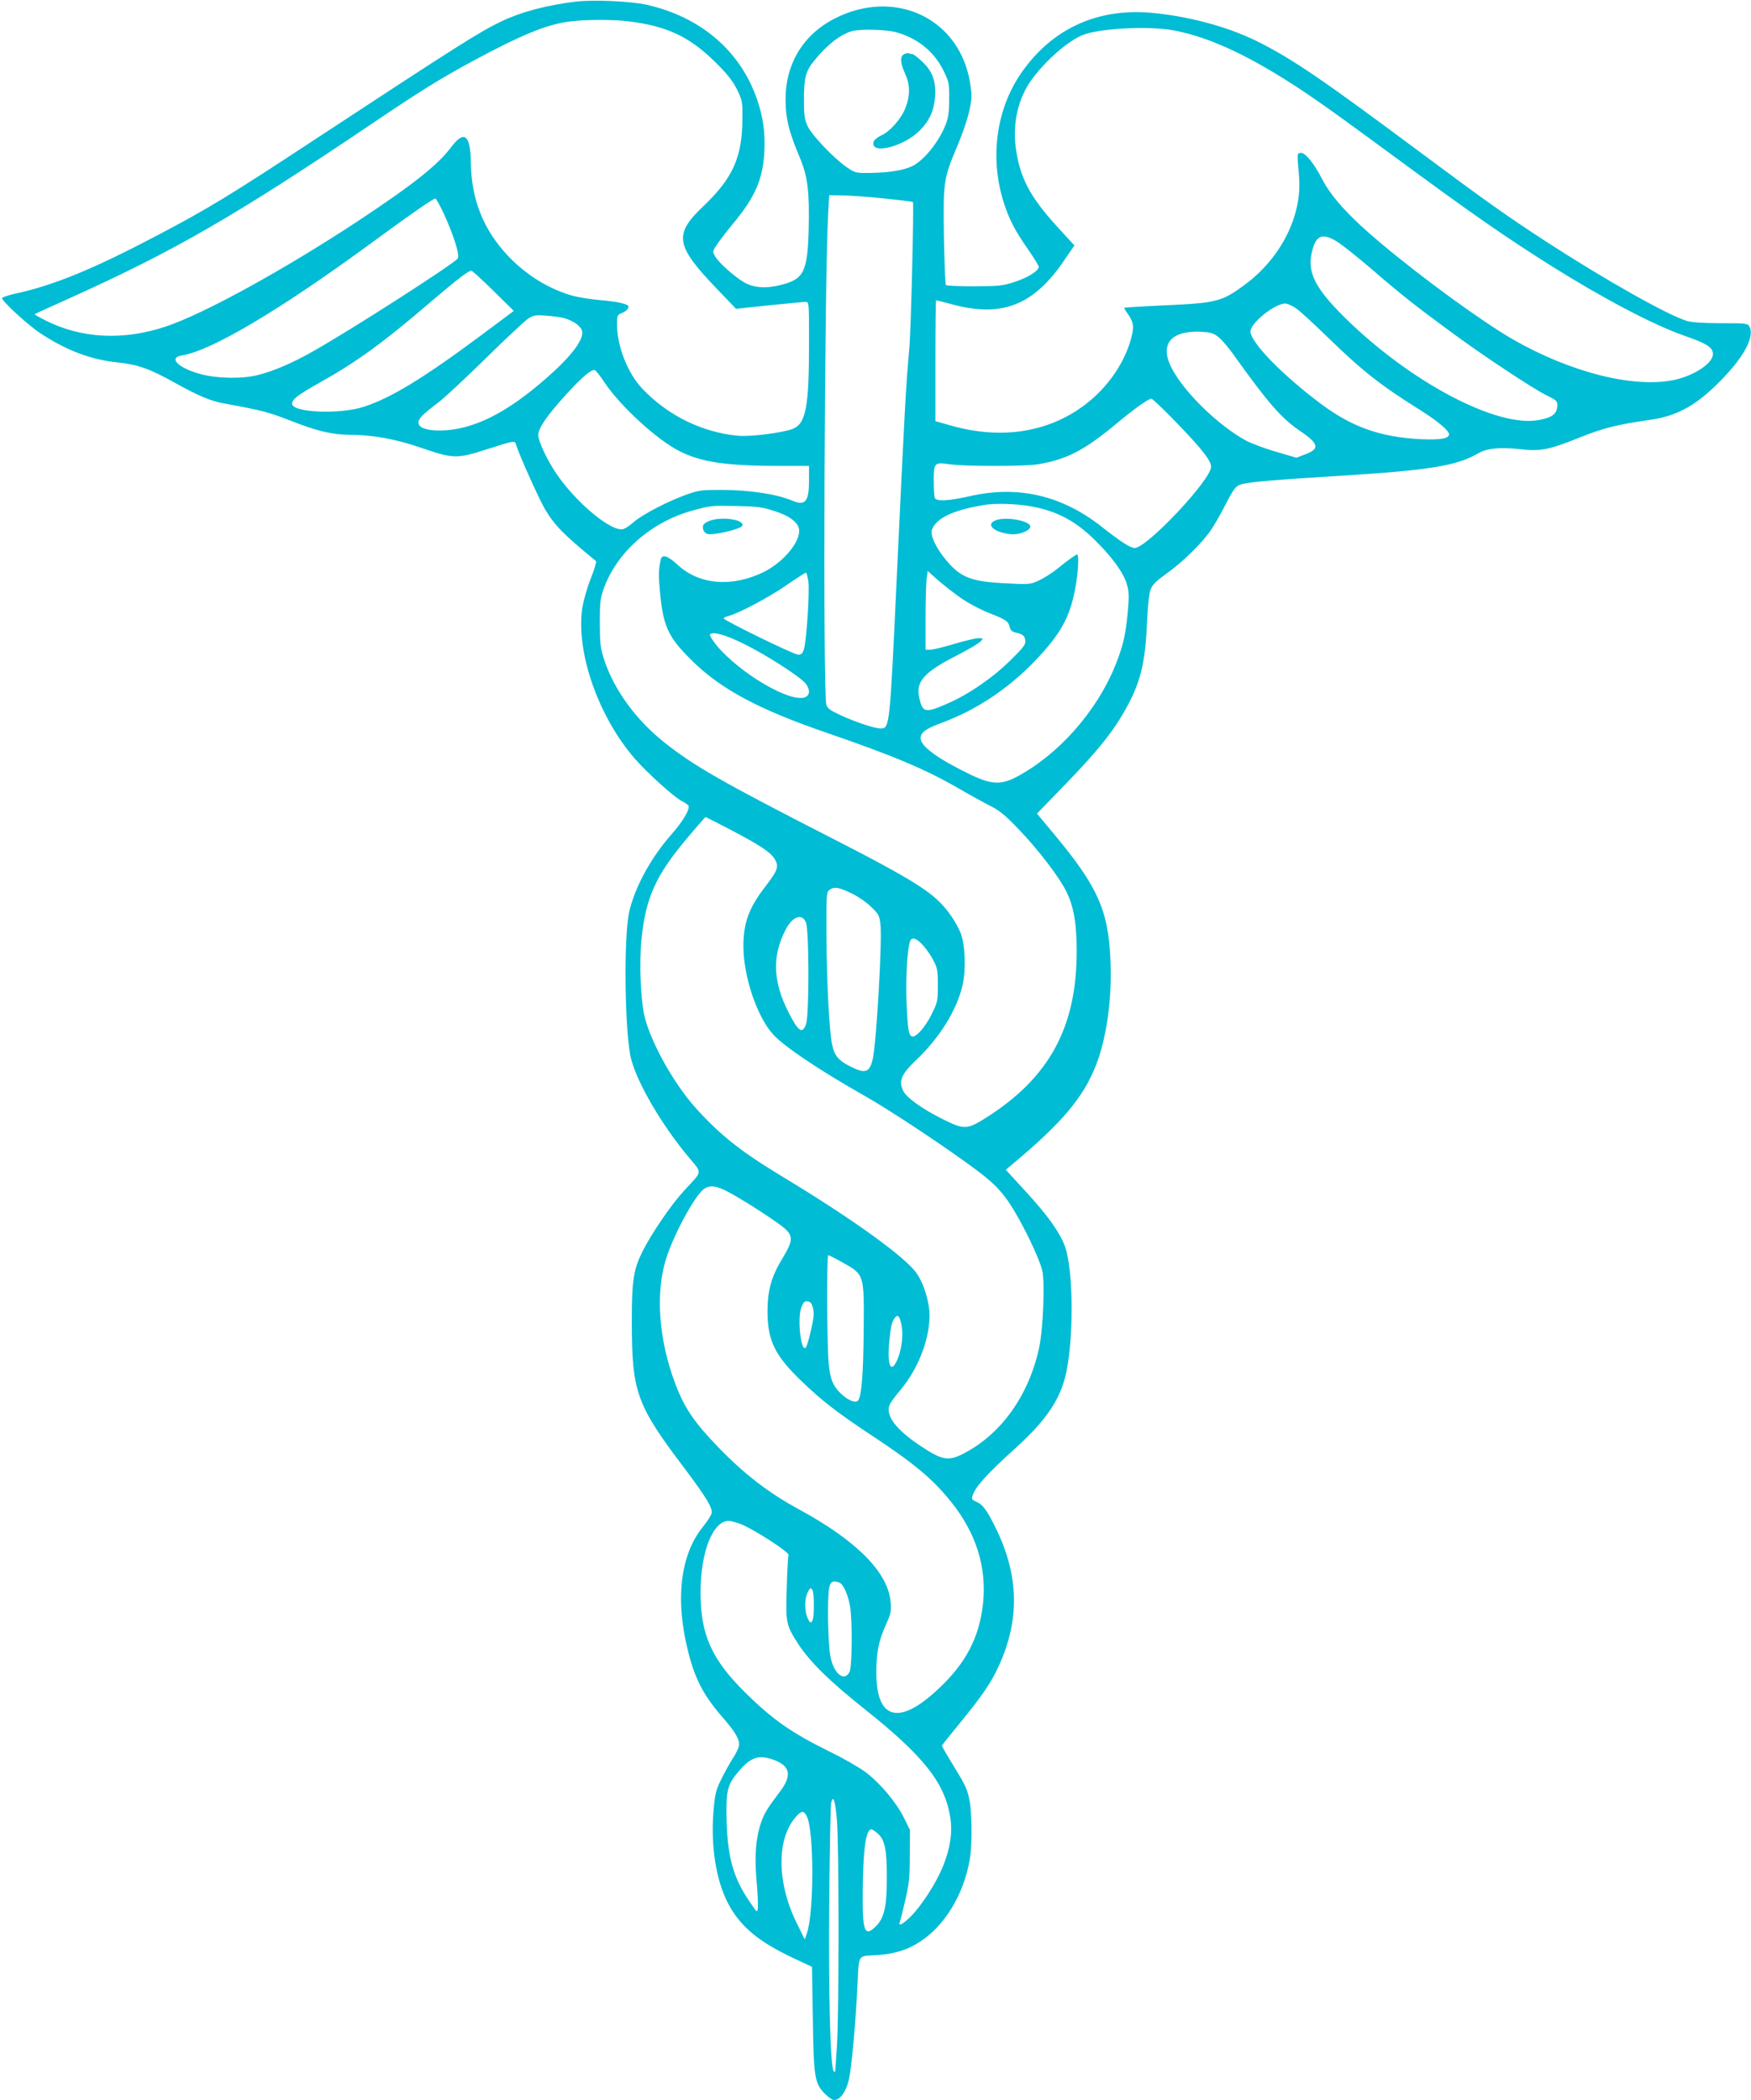 <?xml version="1.0" standalone="no"?>
<!DOCTYPE svg PUBLIC "-//W3C//DTD SVG 20010904//EN"
 "http://www.w3.org/TR/2001/REC-SVG-20010904/DTD/svg10.dtd">
<svg version="1.0" xmlns="http://www.w3.org/2000/svg"
 width="1067pt" height="1280pt" viewBox="0 0 1067 1280"
 preserveAspectRatio="xMidYMid meet">
<g transform="translate(0,1280) scale(0.1,-0.1)"
fill="#00bcd4" stroke="none">
<path d="M3507 12790 c-178 -22 -332 -63 -451 -120 -132 -63 -265 -147 -1134
-718 -521 -343 -659 -427 -968 -589 -384 -202 -622 -300 -853 -351 -47 -10
-86 -23 -88 -29 -5 -15 155 -163 234 -215 158 -104 308 -161 471 -177 122 -13
196 -39 351 -126 139 -77 216 -110 296 -124 230 -42 270 -52 405 -105 160 -63
255 -86 363 -86 141 -1 281 -26 441 -82 187 -64 212 -65 391 -7 176 56 172 55
180 27 19 -61 140 -330 175 -390 61 -102 111 -153 312 -318 4 -3 -10 -51 -32
-106 -22 -55 -44 -134 -51 -175 -42 -270 96 -667 321 -925 71 -82 237 -232
282 -255 20 -10 39 -23 43 -29 12 -19 -33 -96 -101 -173 -127 -143 -227 -327
-260 -476 -35 -156 -27 -748 12 -896 38 -147 184 -397 343 -589 94 -114 96
-86 -22 -215 -78 -85 -198 -261 -252 -369 -54 -109 -65 -175 -65 -417 0 -442
25 -514 326 -911 129 -172 168 -237 160 -268 -3 -13 -26 -49 -51 -80 -141
-172 -173 -451 -89 -773 42 -164 96 -264 214 -398 71 -82 99 -130 93 -165 -2
-14 -19 -50 -39 -80 -19 -30 -51 -87 -70 -127 -32 -64 -37 -87 -46 -190 -18
-214 15 -424 89 -565 73 -139 185 -233 396 -332 l115 -54 5 -314 c5 -359 11
-396 73 -459 21 -21 46 -39 57 -39 36 0 74 52 90 126 16 70 41 340 52 574 10
193 -1 176 113 183 113 7 193 32 271 84 150 99 263 286 300 497 17 91 14 311
-5 381 -15 62 -25 81 -113 224 -28 46 -51 87 -51 91 0 3 50 66 111 140 132
161 188 243 234 343 131 285 125 557 -20 849 -53 107 -77 138 -116 155 -25 10
-29 17 -23 35 17 56 82 128 269 298 171 156 255 275 294 420 55 204 55 659 -1
807 -31 83 -105 187 -238 331 l-121 132 33 28 c310 258 441 413 519 616 63
164 96 402 86 631 -13 308 -77 451 -348 776 l-100 120 155 160 c208 214 303
331 381 469 93 164 123 282 134 525 6 122 13 192 24 216 10 26 38 52 95 93 96
67 218 187 271 265 21 31 59 97 84 146 58 113 67 124 108 135 49 13 220 27
594 50 549 34 712 61 843 137 53 31 132 39 257 25 122 -14 176 -3 355 69 149
60 232 81 435 110 155 22 266 80 399 208 165 160 242 294 206 362 -10 18 -23
19 -173 19 -109 0 -177 5 -208 14 -120 37 -503 253 -869 491 -231 151 -356
239 -780 555 -563 419 -731 534 -935 641 -182 96 -419 164 -658 189 -343 37
-629 -93 -818 -371 -149 -220 -188 -512 -103 -782 34 -105 67 -170 148 -286
36 -52 66 -100 66 -107 0 -24 -63 -64 -143 -91 -76 -25 -94 -27 -249 -28 -91
0 -170 3 -174 8 -4 4 -9 136 -12 295 -5 333 -2 353 79 546 57 135 89 248 89
313 0 24 -7 76 -16 116 -82 367 -460 533 -812 357 -198 -99 -308 -281 -305
-505 1 -110 21 -190 87 -346 48 -115 59 -206 54 -432 -7 -262 -29 -307 -163
-342 -96 -25 -171 -20 -230 14 -62 36 -154 119 -177 158 -17 30 -17 31 12 74
16 24 60 81 97 126 135 162 183 273 191 442 5 119 -8 210 -47 322 -103 292
-343 496 -670 570 -99 22 -329 32 -434 19z m323 -120 c236 -29 374 -95 531
-251 72 -71 104 -113 130 -164 32 -66 34 -73 33 -179 -1 -234 -58 -361 -237
-532 -183 -173 -172 -240 80 -503 l118 -123 201 21 c111 11 211 21 223 21 21
0 21 -2 21 -253 0 -387 -19 -489 -99 -521 -62 -24 -257 -49 -333 -42 -219 20
-430 124 -585 288 -89 95 -153 258 -153 390 0 55 2 59 27 69 26 10 42 25 43
40 0 15 -62 30 -165 39 -60 5 -137 17 -170 26 -145 39 -284 124 -397 242 -152
160 -226 345 -229 574 -2 166 -41 197 -119 92 -82 -110 -233 -229 -565 -449
-455 -300 -943 -568 -1174 -645 -259 -87 -514 -74 -734 37 -38 19 -67 36 -66
38 2 2 101 47 219 100 632 285 1004 500 1820 1050 312 211 428 283 635 395
293 158 447 221 586 239 94 12 262 13 359 1z m3315 -54 c180 -32 380 -116 620
-260 178 -108 293 -188 705 -491 500 -369 701 -508 985 -687 319 -200 624
-360 808 -424 131 -45 171 -69 175 -107 7 -56 -110 -136 -237 -163 -244 -51
-629 45 -981 247 -180 103 -545 368 -800 582 -192 160 -307 285 -363 395 -53
102 -106 166 -134 160 -20 -4 -19 -3 -7 -144 20 -238 -110 -498 -334 -662
-136 -100 -170 -109 -482 -123 -135 -6 -247 -13 -249 -15 -2 -1 6 -16 18 -32
38 -54 43 -79 26 -146 -37 -147 -136 -296 -267 -400 -225 -180 -520 -229 -833
-140 l-95 27 0 368 c0 203 2 369 4 369 3 0 47 -11 98 -25 303 -82 498 -6 684
270 l61 89 -108 118 c-164 180 -226 298 -250 483 -15 119 4 237 56 342 59 119
236 291 349 338 99 42 397 58 551 31z m-1690 -11 c136 -36 240 -120 298 -243
30 -62 32 -75 31 -167 0 -79 -5 -112 -22 -156 -42 -106 -133 -218 -204 -252
-53 -25 -138 -39 -249 -41 -96 -1 -97 -1 -151 36 -79 55 -214 197 -238 252
-17 37 -21 67 -21 155 0 135 10 176 60 238 79 99 165 166 236 184 54 13 199 9
260 -6z m-72 -1014 c97 -10 179 -20 180 -22 7 -9 -12 -790 -22 -894 -21 -231
-27 -343 -76 -1385 -43 -924 -43 -930 -99 -930 -36 0 -151 38 -242 80 -67 31
-82 42 -89 66 -21 80 -11 2624 12 3002 l6 102 76 -1 c42 0 156 -8 254 -18z
m-2681 -88 c63 -137 102 -261 87 -279 -32 -38 -653 -437 -886 -568 -122 -69
-234 -117 -328 -141 -96 -25 -245 -23 -350 4 -139 37 -203 101 -115 115 179
28 603 281 1160 690 231 170 370 266 383 266 4 0 26 -39 49 -87z m5454 -181
c32 -22 127 -97 209 -168 165 -143 256 -215 468 -371 194 -144 514 -356 592
-393 55 -26 65 -35 65 -56 0 -55 -27 -78 -112 -94 -255 -49 -785 231 -1184
625 -180 178 -229 275 -200 398 25 107 65 121 162 59z m-5149 -295 l124 -122
-205 -153 c-350 -260 -548 -380 -711 -432 -146 -47 -435 -35 -435 19 0 27 35
54 165 127 224 125 390 245 676 491 166 141 233 193 251 193 6 0 66 -55 135
-123z m4893 -108 c24 -17 111 -97 194 -178 207 -201 318 -289 561 -441 104
-65 175 -125 175 -147 0 -26 -53 -35 -170 -30 -246 12 -420 73 -610 215 -236
176 -430 376 -430 442 0 51 147 169 211 170 14 0 45 -14 69 -31z m-4459 -59
c58 -17 104 -52 107 -83 6 -53 -73 -155 -220 -283 -245 -215 -448 -315 -643
-318 -85 -1 -135 17 -135 48 0 25 25 50 120 122 36 27 166 148 290 270 124
122 241 231 260 243 31 20 45 22 110 17 41 -3 91 -10 111 -16z m3982 -113 c20
-15 62 -64 94 -109 209 -293 291 -387 404 -464 116 -78 123 -110 33 -143 l-54
-21 -122 36 c-68 19 -152 51 -188 70 -167 92 -372 291 -449 438 -76 144 -11
230 170 224 65 -3 81 -7 112 -31z m-3738 -280 c96 -143 319 -348 454 -416 135
-69 289 -91 629 -91 l162 0 0 -85 c0 -132 -22 -160 -101 -127 -94 40 -257 65
-429 66 -124 0 -142 -2 -215 -28 -111 -39 -269 -121 -322 -167 -24 -22 -54
-41 -66 -44 -66 -17 -260 138 -387 310 -62 83 -130 221 -130 263 0 43 53 119
174 252 95 104 151 151 171 144 7 -3 34 -37 60 -77z m3489 -248 c152 -158 206
-227 206 -264 0 -79 -391 -495 -466 -495 -26 0 -86 39 -199 128 -242 192 -511
255 -804 188 -133 -30 -206 -34 -215 -10 -3 9 -6 55 -6 104 0 110 3 114 99
100 92 -13 458 -13 535 0 175 29 282 84 477 246 106 89 197 154 215 154 7 0
78 -68 158 -151z m-898 -504 c160 -28 274 -87 394 -205 104 -102 177 -201 196
-269 14 -47 15 -72 6 -175 -13 -138 -29 -206 -77 -325 -114 -280 -347 -542
-600 -676 -95 -50 -154 -47 -278 12 -201 97 -307 174 -307 223 0 36 30 58 130
95 210 78 401 205 566 376 151 158 210 259 243 426 20 95 28 223 15 223 -9 0
-60 -37 -124 -89 -30 -24 -79 -55 -109 -69 -52 -24 -59 -25 -190 -18 -224 10
-288 35 -379 146 -61 74 -95 150 -83 182 27 72 136 122 331 152 62 9 185 5
266 -9z m-1556 -30 c97 -31 150 -74 150 -121 0 -76 -101 -193 -215 -250 -194
-95 -393 -79 -524 42 -63 58 -98 69 -105 32 -13 -64 -14 -91 -5 -188 19 -214
48 -280 189 -420 177 -178 411 -304 835 -449 401 -138 597 -221 794 -335 69
-40 158 -89 197 -109 56 -28 91 -57 172 -142 122 -127 247 -292 290 -379 45
-91 63 -196 63 -361 1 -467 -168 -776 -556 -1020 -113 -71 -131 -71 -263 -5
-120 60 -216 128 -237 169 -31 61 -14 103 80 192 142 135 247 305 281 456 21
94 15 246 -11 313 -27 67 -76 139 -131 194 -83 82 -232 171 -639 379 -694 355
-861 451 -1043 597 -169 136 -299 315 -359 495 -24 72 -27 95 -28 225 0 127 3
153 23 210 81 225 289 409 545 479 107 29 110 30 267 27 126 -3 156 -7 230
-31z m1131 -527 c47 -33 120 -72 173 -93 107 -42 120 -51 129 -87 5 -20 15
-29 35 -33 44 -10 57 -20 60 -49 3 -24 -11 -42 -90 -120 -109 -107 -254 -208
-386 -265 -135 -59 -150 -56 -171 38 -21 97 30 154 228 255 70 36 135 74 145
85 19 21 19 21 -13 21 -17 0 -83 -16 -147 -35 -63 -19 -128 -35 -145 -35 l-29
0 0 188 c0 103 3 211 6 239 l7 53 59 -53 c32 -28 95 -78 139 -109z m-925 96
c8 -65 -11 -351 -26 -406 -9 -32 -15 -38 -37 -38 -26 0 -453 209 -453 221 0 4
12 10 27 14 61 15 236 107 348 183 65 45 123 82 126 82 4 0 11 -25 15 -56z
m-390 -380 c134 -66 342 -200 373 -240 29 -37 27 -72 -4 -84 -89 -34 -390 142
-535 312 -27 33 -47 65 -44 70 14 22 96 -1 210 -58z m-87 -1130 c184 -97 245
-137 271 -179 28 -45 20 -69 -52 -163 -105 -135 -138 -225 -138 -372 1 -185
84 -430 183 -537 69 -74 275 -213 557 -373 159 -90 511 -324 686 -456 122 -91
177 -155 257 -301 63 -114 124 -249 138 -306 17 -70 6 -357 -19 -472 -64 -295
-235 -532 -469 -649 -86 -43 -126 -35 -260 55 -144 97 -207 181 -183 244 5 14
35 56 68 94 123 147 195 361 172 509 -13 77 -40 152 -75 202 -68 98 -392 332
-820 590 -251 152 -375 250 -525 416 -130 144 -270 392 -311 553 -25 99 -35
331 -20 477 26 255 88 390 282 620 57 68 106 123 108 124 2 0 70 -34 150 -76z
m738 -388 c40 -19 94 -56 121 -83 45 -43 51 -53 57 -106 12 -93 -24 -713 -46
-818 -19 -87 -45 -96 -138 -49 -71 36 -96 65 -110 131 -18 82 -33 376 -35 662
-1 255 0 269 18 283 30 21 55 17 133 -20z m-276 -178 c20 -46 20 -566 1 -620
-23 -64 -48 -46 -110 78 -92 182 -97 337 -16 495 42 83 101 105 125 47z m712
-138 c20 -21 49 -63 64 -92 25 -48 28 -63 28 -153 0 -96 -2 -104 -37 -175 -39
-81 -98 -146 -121 -137 -20 8 -26 42 -33 212 -6 138 5 325 22 369 10 27 40 18
77 -24z m-1176 -1510 c103 -56 302 -186 341 -223 45 -44 42 -74 -17 -172 -70
-114 -93 -195 -94 -325 0 -180 43 -270 206 -427 124 -120 220 -194 427 -331
260 -171 374 -267 485 -405 154 -192 219 -401 195 -622 -23 -208 -105 -364
-275 -522 -237 -222 -375 -185 -375 102 0 121 14 194 57 289 32 71 35 86 30
141 -14 179 -205 373 -556 564 -190 103 -338 218 -497 383 -145 150 -204 238
-259 384 -99 262 -121 540 -60 749 44 149 177 397 236 439 37 25 78 19 156
-24z m691 -427 c128 -72 128 -69 125 -407 -2 -267 -13 -407 -34 -432 -22 -27
-107 27 -146 93 -17 30 -27 66 -33 130 -11 100 -13 663 -3 663 3 0 45 -21 91
-47z m-184 -276 c8 -30 5 -60 -12 -135 -12 -53 -26 -100 -32 -106 -30 -30 -53
183 -26 247 12 31 20 38 38 35 17 -2 25 -13 32 -41z m535 -84 c19 -66 8 -170
-25 -239 -37 -78 -59 -21 -45 121 9 91 16 120 34 143 16 20 26 14 36 -25z
m-966 -1236 c93 -42 288 -169 282 -185 -3 -7 -8 -98 -11 -200 -7 -214 -4 -227
70 -342 71 -109 193 -229 406 -398 360 -287 488 -449 521 -661 14 -92 -1 -188
-45 -297 -41 -101 -130 -239 -196 -305 -48 -48 -78 -63 -67 -35 3 7 18 67 33
132 24 102 28 142 28 274 l1 156 -37 75 c-46 93 -144 210 -234 278 -38 28
-136 85 -219 125 -231 114 -345 193 -512 358 -206 202 -275 356 -274 613 0
246 75 435 171 435 16 0 53 -11 83 -23z m592 -353 c23 -9 51 -70 64 -139 16
-83 14 -373 -2 -405 -32 -64 -97 -12 -117 95 -15 77 -20 358 -7 418 8 38 23
45 62 31z m-161 -56 c7 -30 7 -136 0 -165 -9 -31 -19 -29 -34 8 -17 41 -18
107 -1 147 16 38 26 41 35 10z m-243 -1023 c105 -37 117 -96 42 -195 -76 -100
-95 -131 -115 -188 -32 -92 -41 -201 -28 -352 7 -74 10 -150 8 -168 -3 -33 -3
-33 -56 46 -98 145 -132 277 -135 521 -2 154 8 188 79 270 70 81 119 96 205
66z m389 -370 c13 -150 13 -1192 0 -1375 -5 -74 -9 -142 -10 -149 0 -10 -3
-12 -10 -5 -20 20 -32 464 -27 1034 3 316 8 588 12 603 13 49 24 15 35 -108z
m-183 23 c44 -90 44 -584 0 -712 l-13 -37 -46 93 c-127 255 -128 527 -2 661
30 32 44 31 61 -5z m431 -103 c44 -37 57 -102 56 -275 0 -169 -16 -241 -65
-289 -70 -71 -84 -37 -82 204 2 263 19 385 53 385 5 0 22 -11 38 -25z"/>
<path d="M5508 12469 c-25 -14 -22 -54 7 -117 31 -67 32 -132 4 -206 -25 -67
-93 -146 -148 -171 -22 -10 -43 -27 -47 -37 -26 -84 180 -35 281 67 58 58 87
121 93 206 6 94 -16 155 -78 213 -27 25 -53 46 -59 46 -5 0 -15 2 -23 5 -7 2
-21 0 -30 -6z"/>
<path d="M6068 9629 c-65 -25 -13 -74 91 -85 47 -5 111 18 119 43 11 36 -145
67 -210 42z"/>
<path d="M4334 9629 c-17 -5 -37 -15 -44 -23 -16 -21 -3 -55 23 -61 36 -8 198
29 209 49 20 35 -106 59 -188 35z"/>
</g>
</svg>
